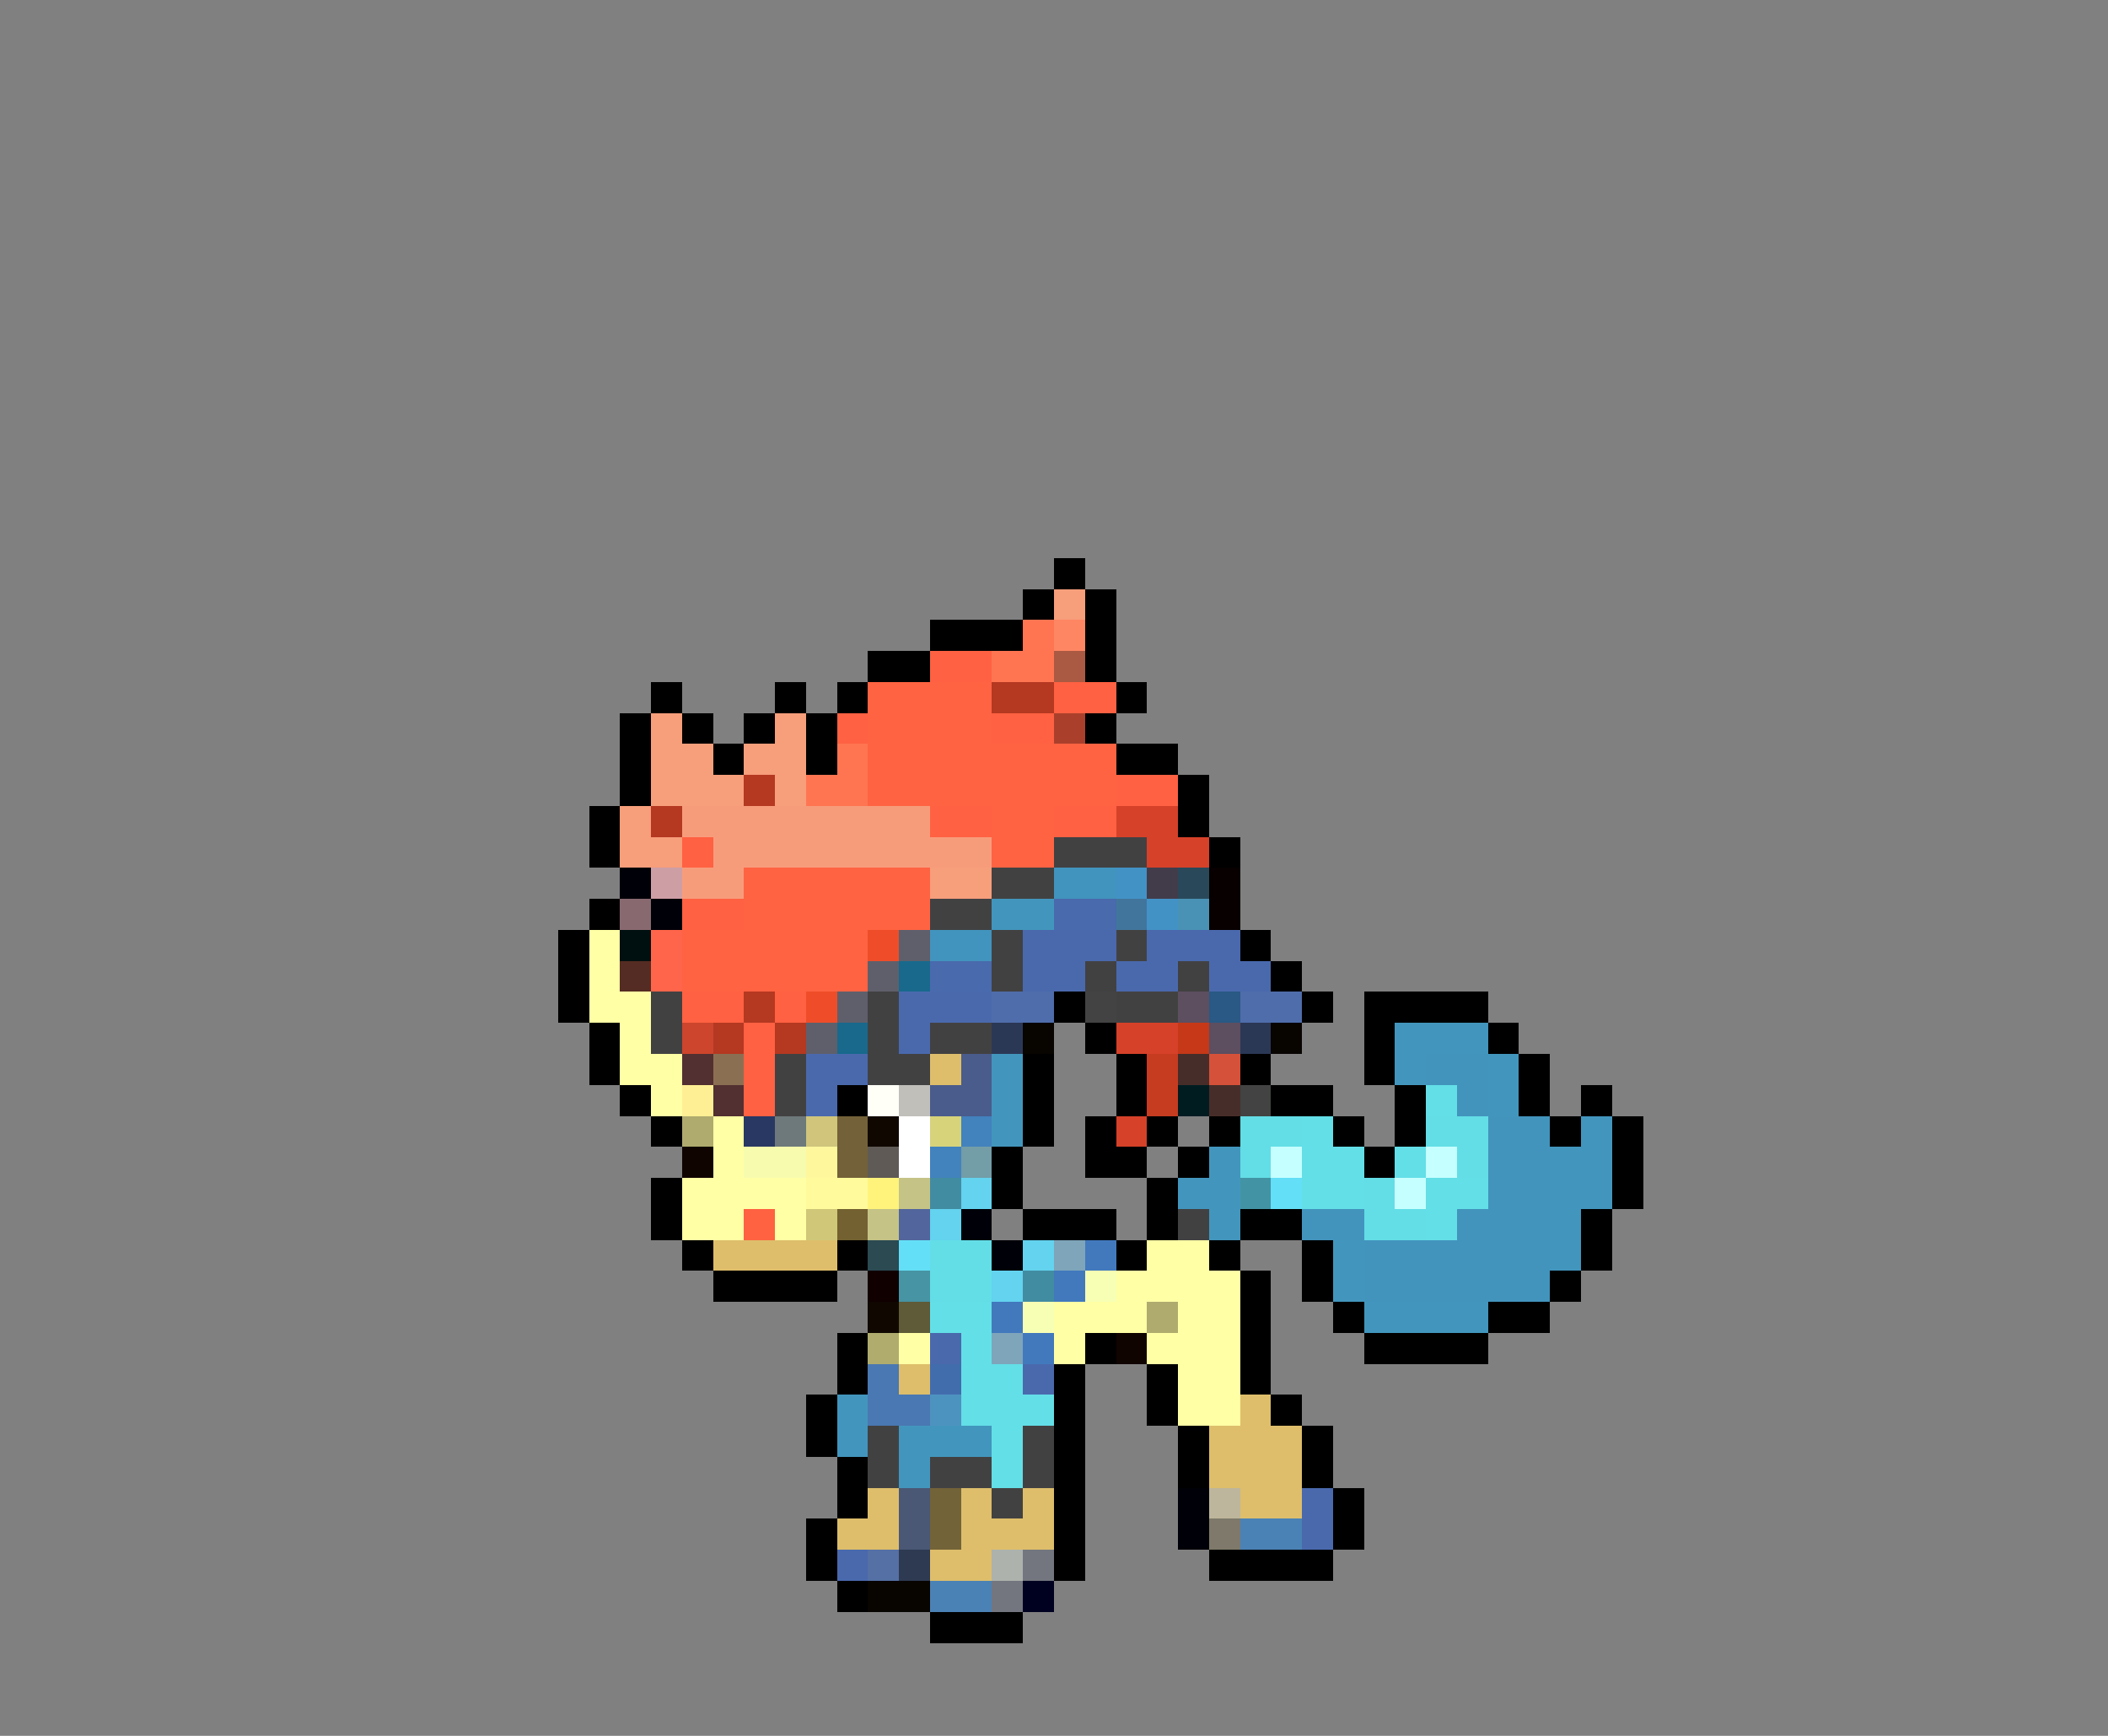<svg xmlns="http://www.w3.org/2000/svg" viewBox="0 -0.5 68 56" shape-rendering="crispEdges">
<rect x="0" y="-0.5" width="68" height="56" fill="#808080" stroke="none"/>
<path stroke="#000000" d="M34 18h1M33 19h1M35 19h1M30 20h3M35 20h1M28 21h2M35 21h1M21 22h1M25 22h1M27 22h1M36 22h1M20 23h1M22 23h1M24 23h1M26 23h1M35 23h1M20 24h1M23 24h1M26 24h1M36 24h2M20 25h1M38 25h1M19 26h1M38 26h1M19 27h1M39 27h1M19 29h1M18 30h1M40 30h1M18 31h1M41 31h1M18 32h1M34 32h1M42 32h1M44 32h4M19 33h1M35 33h1M44 33h1M48 33h1M19 34h1M33 34h1M36 34h1M40 34h1M44 34h1M49 34h1M20 35h1M27 35h1M33 35h1M36 35h1M41 35h2M45 35h1M49 35h1M51 35h1M21 36h1M33 36h1M35 36h1M37 36h1M39 36h1M43 36h1M45 36h1M50 36h1M52 36h1M32 37h1M35 37h2M38 37h1M44 37h1M52 37h1M21 38h1M32 38h1M37 38h1M52 38h1M21 39h1M33 39h3M37 39h1M40 39h2M51 39h1M22 40h1M27 40h1M36 40h1M39 40h1M42 40h1M51 40h1M23 41h4M40 41h1M42 41h1M50 41h1M40 42h1M43 42h1M48 42h2M27 43h1M35 43h1M40 43h1M44 43h4M27 44h1M34 44h1M37 44h1M40 44h1M26 45h1M34 45h1M37 45h1M41 45h1M26 46h1M34 46h1M38 46h1M42 46h1M27 47h1M34 47h1M38 47h1M42 47h1M27 48h1M34 48h1M43 48h1M26 49h1M34 49h1M43 49h1M26 50h1M34 50h1M39 50h4M27 51h1M30 52h3" />
<path stroke="#f79e7b" d="M34 19h1M21 23h1M25 23h1M21 24h2M24 24h2M21 25h3M25 25h1M20 26h1M20 27h2M30 28h2" />
<path stroke="#ff7552" d="M33 20h1M32 21h2M27 24h1M26 25h2" />
<path stroke="#ff8663" d="M34 20h1" />
<path stroke="#ff6142" d="M30 21h2M34 22h2M27 23h1M32 23h2M36 25h2M30 26h2M34 26h2M22 27h1M22 29h2M22 32h2M25 32h1M24 33h1M24 34h1M24 35h1" />
<path stroke="#aa5942" d="M34 21h1" />
<path stroke="#ff6342" d="M28 22h4M28 23h4M28 24h8M28 25h8M32 26h2M32 27h2M24 28h6M24 29h6M22 30h6M22 31h6" />
<path stroke="#b53821" d="M32 22h2M24 25h1M21 26h1M24 32h1M23 33h1M25 33h1" />
<path stroke="#aa402c" d="M34 23h1" />
<path stroke="#f79c7b" d="M22 26h8M23 27h9M22 28h2" />
<path stroke="#d64129" d="M36 26h2M37 27h2M36 33h2M36 36h1" />
<path stroke="#424142" d="M34 27h3M32 28h2M30 29h2M32 30h1M36 30h1M32 31h1M35 31h1M38 31h1M21 32h1M28 32h1M36 32h2M21 33h1M28 33h1M30 33h2M25 34h1M28 34h2M25 35h1M38 39h1M28 46h1M33 46h1M28 47h1M30 47h2M33 47h1M32 48h1" />
<path stroke="#000008" d="M20 28h1M21 29h1M31 39h1M32 40h1M38 48h1M38 49h1" />
<path stroke="#ce9ea5" d="M21 28h1" />
<path stroke="#4194bd" d="M34 28h2M30 30h2" />
<path stroke="#4292c6" d="M36 28h1M37 29h1" />
<path stroke="#423c4a" d="M37 28h1" />
<path stroke="#29495a" d="M38 28h1" />
<path stroke="#080000" d="M39 28h1M39 29h1" />
<path stroke="#896970" d="M20 29h1" />
<path stroke="#4296bd" d="M32 29h2M45 33h3M32 34h1M45 34h1M48 34h1M32 35h1M48 35h1M32 36h1M51 36h1M39 37h1M50 37h2M38 38h2M50 38h2M39 39h1M50 39h1M43 40h1M50 40h1M43 41h1M44 42h4M27 45h1M27 46h1M29 46h3M29 47h1" />
<path stroke="#496aac" d="M34 29h2M30 31h2" />
<path stroke="#42759c" d="M36 29h1" />
<path stroke="#4a92b5" d="M38 29h1" />
<path stroke="#ffffa5" d="M19 30h1M19 31h1M19 32h2M20 33h1M20 34h2M21 35h1M23 36h1M23 37h1M22 38h4M22 39h2M25 39h1M37 40h2M36 41h4M34 42h3M38 42h2M29 43h1M34 43h1M37 43h3M38 44h2M38 45h2" />
<path stroke="#001010" d="M20 30h1" />
<path stroke="#ff654a" d="M21 30h1M21 31h1" />
<path stroke="#ef4d29" d="M28 30h1M26 32h1" />
<path stroke="#5f5f6b" d="M29 30h1M28 31h1M27 32h1M26 33h1" />
<path stroke="#4a69ad" d="M33 30h3M37 30h3M33 31h2M36 31h2M39 31h2M29 32h3M29 33h1M26 34h2M26 35h1M30 43h1M33 44h1M42 48h1M42 49h1M27 50h1" />
<path stroke="#552c23" d="M20 31h1" />
<path stroke="#18698c" d="M29 31h1M27 33h1" />
<path stroke="#4f6daa" d="M32 32h2M40 32h2" />
<path stroke="#424342" d="M35 32h1M40 35h1" />
<path stroke="#5d4e60" d="M38 32h1M39 33h1" />
<path stroke="#295984" d="M39 32h1" />
<path stroke="#cd452c" d="M22 33h1" />
<path stroke="#2b3855" d="M32 33h1M40 33h1" />
<path stroke="#080400" d="M33 33h1M41 33h1M28 51h2" />
<path stroke="#c63818" d="M38 33h1" />
<path stroke="#523031" d="M22 34h1M23 35h1" />
<path stroke="#8b6f52" d="M23 34h1" />
<path stroke="#debe6b" d="M30 34h1M23 40h4M29 44h1M40 45h1M39 46h1M39 47h1M28 48h1M31 48h1M33 48h1M40 48h2M27 49h2M31 49h3M30 50h2" />
<path stroke="#4a5c8b" d="M31 34h1M30 35h2" />
<path stroke="#c63c21" d="M37 34h1M37 35h1" />
<path stroke="#472d29" d="M38 34h1M39 35h1" />
<path stroke="#d65139" d="M39 34h1" />
<path stroke="#4294bd" d="M46 34h2M47 35h1M48 36h2M48 37h2M48 38h2M42 39h2M47 39h3M44 40h6M44 41h6" />
<path stroke="#ffef94" d="M22 35h1" />
<path stroke="#fffff7" d="M28 35h1" />
<path stroke="#c0bfba" d="M29 35h1" />
<path stroke="#001c21" d="M38 35h1" />
<path stroke="#63dfe7" d="M46 35h1M42 36h1M42 37h2M45 37h1M42 38h2M46 38h2M46 39h1M30 42h2M31 43h1M31 44h2M31 45h3M32 46h1M32 47h1" />
<path stroke="#afab6e" d="M22 36h1M37 42h1" />
<path stroke="#293863" d="M24 36h1" />
<path stroke="#6d797b" d="M25 36h1" />
<path stroke="#d0c57b" d="M26 36h1" />
<path stroke="#736139" d="M27 36h1M27 37h1" />
<path stroke="#100800" d="M28 36h1M28 42h1" />
<path stroke="#ffffff" d="M29 36h1M29 37h1" />
<path stroke="#d6d37b" d="M30 36h1" />
<path stroke="#4282bd" d="M31 36h1M30 37h1" />
<path stroke="#63dee6" d="M40 36h2M46 36h2M40 37h1M47 37h1M44 38h1M44 39h2" />
<path stroke="#100400" d="M22 37h1M36 43h1" />
<path stroke="#f7fbad" d="M24 37h2" />
<path stroke="#fff79c" d="M26 37h1" />
<path stroke="#5f5a55" d="M28 37h1" />
<path stroke="#739da7" d="M31 37h1" />
<path stroke="#c6ffff" d="M41 37h1M46 37h1M45 38h1" />
<path stroke="#fffb9c" d="M26 38h2" />
<path stroke="#fff37b" d="M28 38h1" />
<path stroke="#c5c386" d="M29 38h1M28 39h1" />
<path stroke="#428ca2" d="M30 38h1M33 41h1" />
<path stroke="#63d3ef" d="M31 38h1M30 39h1M33 40h1M32 41h1" />
<path stroke="#4294a4" d="M40 38h1" />
<path stroke="#63dff7" d="M41 38h1M29 40h1" />
<path stroke="#ff6241" d="M24 39h1" />
<path stroke="#d0c778" d="M26 39h1" />
<path stroke="#736131" d="M27 39h1" />
<path stroke="#52659c" d="M29 39h1" />
<path stroke="#2b4a52" d="M28 40h1" />
<path stroke="#63dee7" d="M30 40h2M30 41h2" />
<path stroke="#7ea5ba" d="M34 40h1M32 43h1" />
<path stroke="#4279bd" d="M35 40h1M34 41h1M32 42h1M33 43h1" />
<path stroke="#100000" d="M28 41h1" />
<path stroke="#4794a4" d="M29 41h1" />
<path stroke="#f7ffb5" d="M35 41h1M33 42h1" />
<path stroke="#5f5a37" d="M29 42h1" />
<path stroke="#afac6e" d="M28 43h1" />
<path stroke="#4a78b2" d="M28 44h1M28 45h2" />
<path stroke="#426dad" d="M30 44h1" />
<path stroke="#4d93c0" d="M30 45h1" />
<path stroke="#debd6b" d="M40 46h2M40 47h2" />
<path stroke="#4a5775" d="M29 48h1M29 49h1" />
<path stroke="#736339" d="M30 48h1M30 49h1" />
<path stroke="#bdb69c" d="M39 48h1" />
<path stroke="#7e796a" d="M39 49h1" />
<path stroke="#4a82b5" d="M40 49h2M30 51h2" />
<path stroke="#5470a4" d="M28 50h1" />
<path stroke="#2e3a52" d="M29 50h1" />
<path stroke="#adb2ad" d="M32 50h1" />
<path stroke="#73767e" d="M33 50h1M32 51h1" />
<path stroke="#000021" d="M33 51h1" />
</svg>